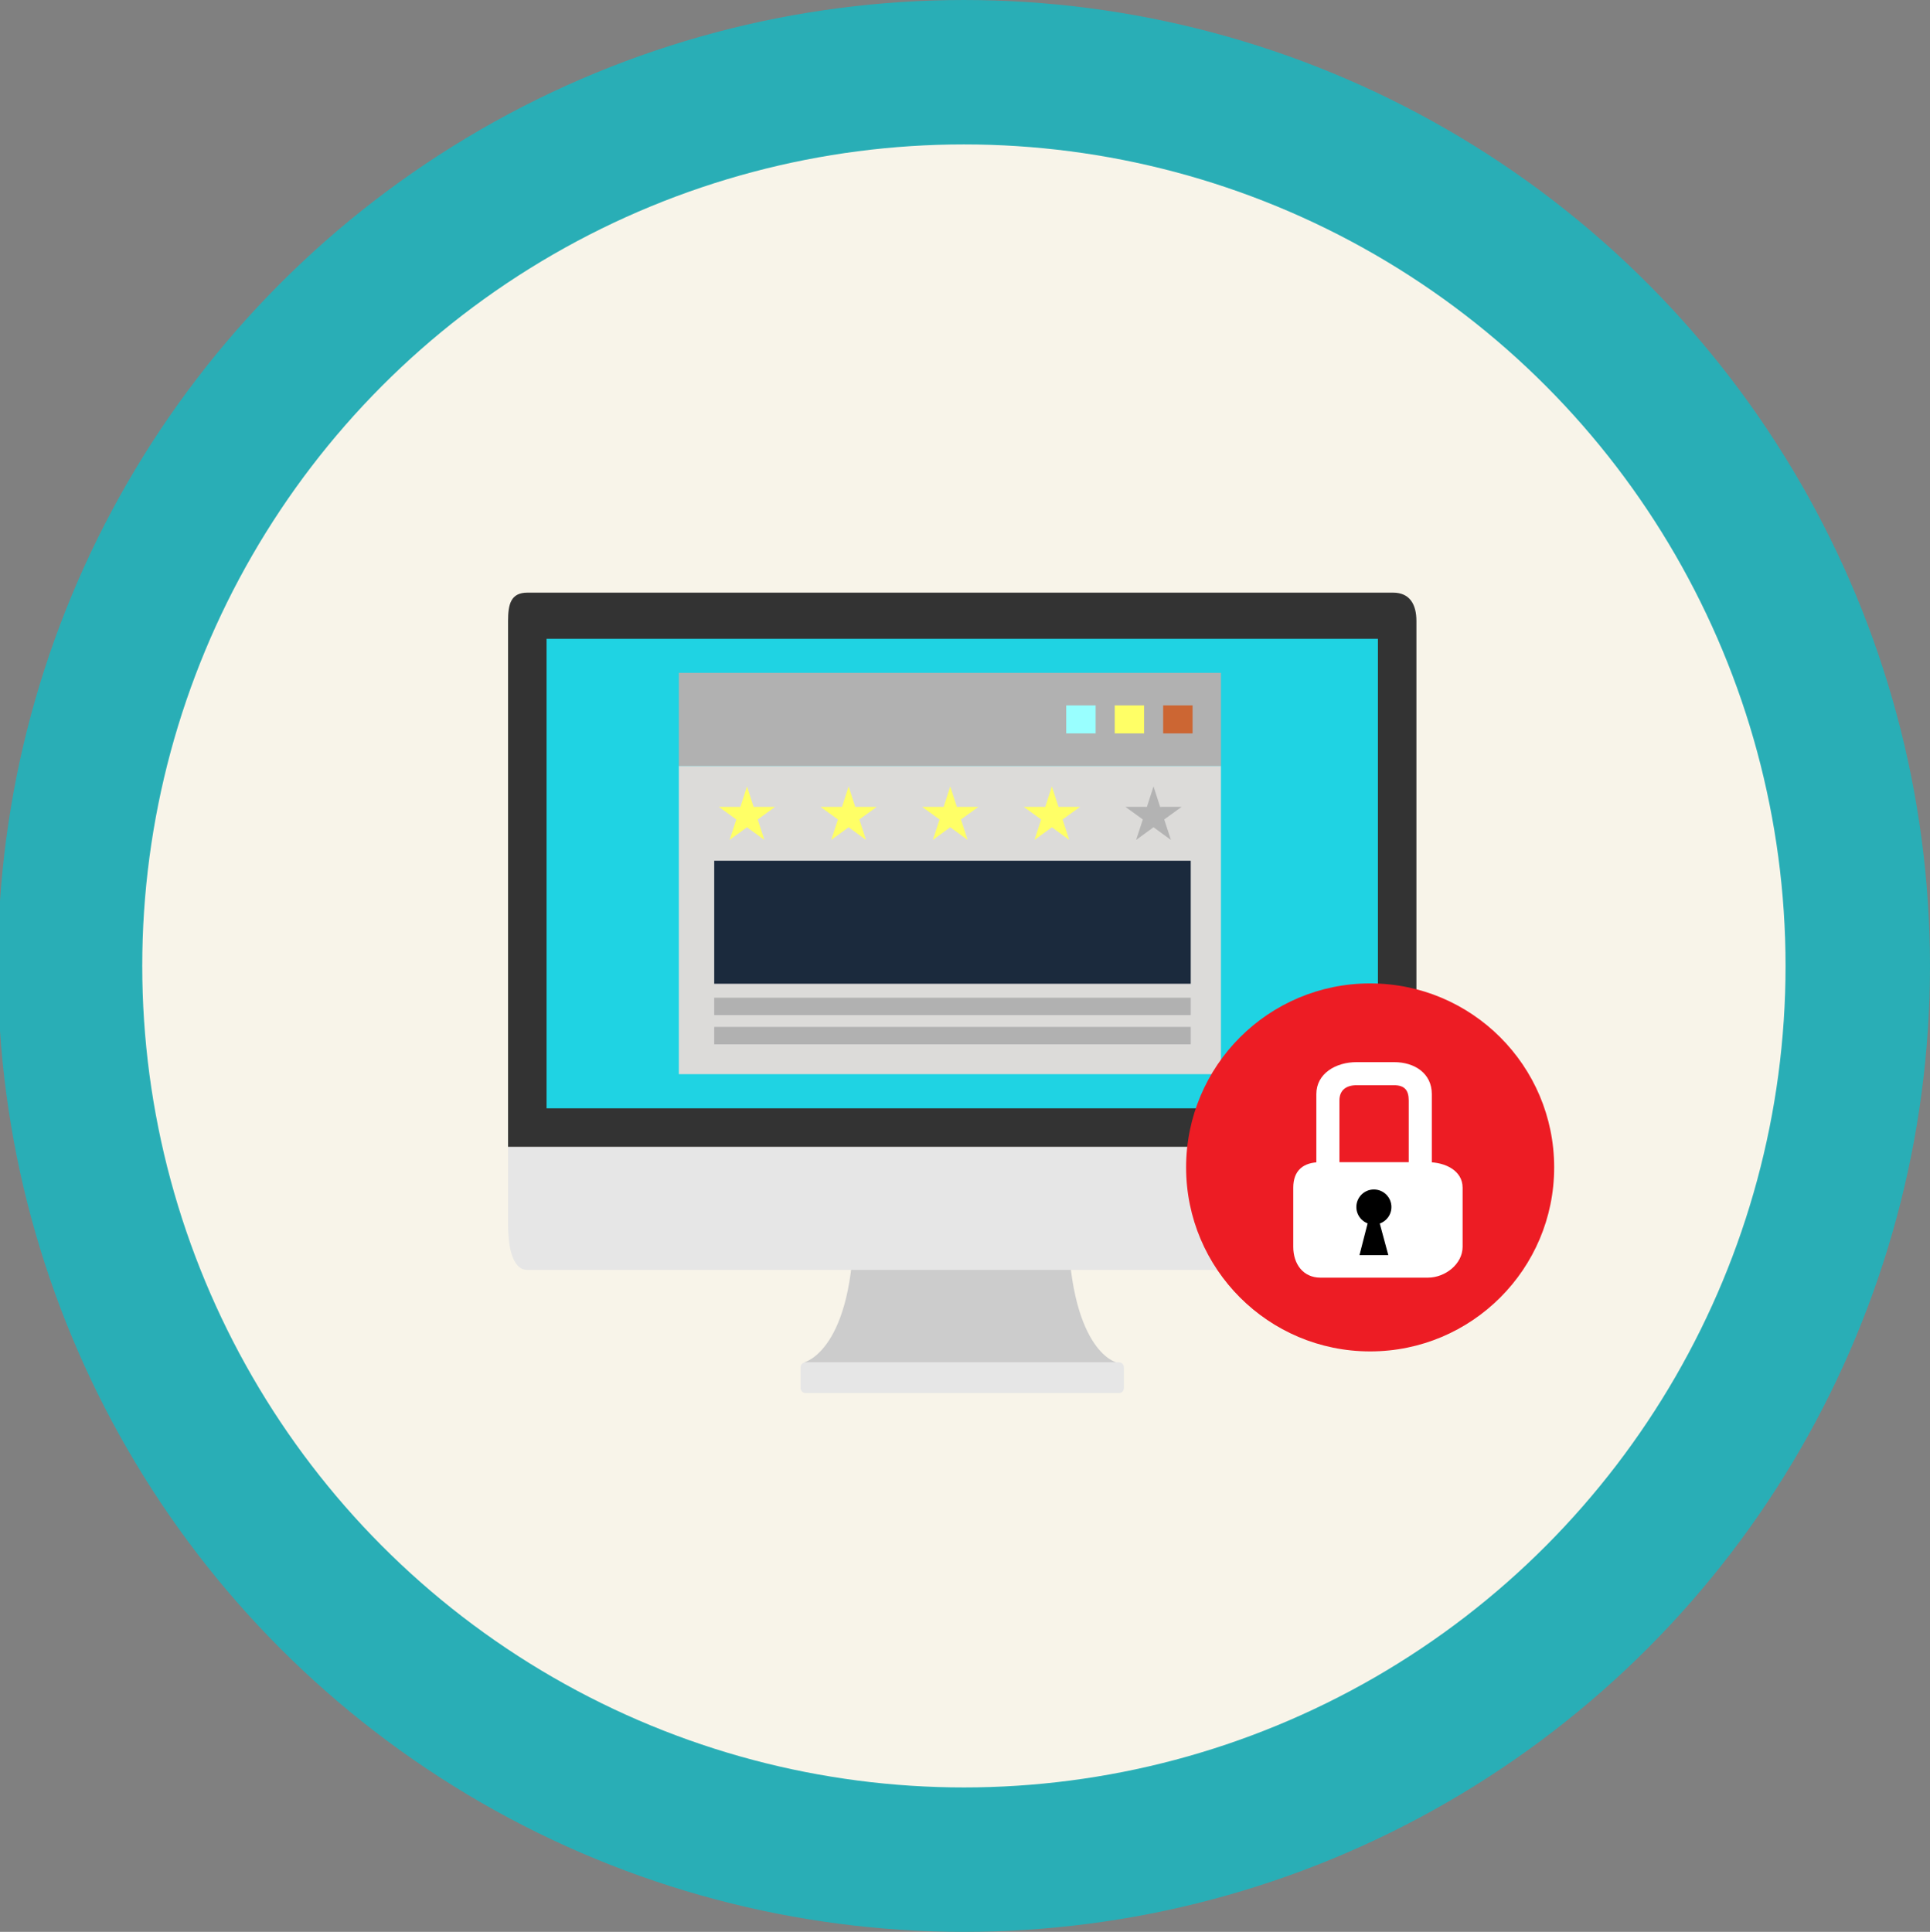<?xml version="1.0" encoding="utf-8"?>
<!-- Generator: Adobe Illustrator 16.0.0, SVG Export Plug-In . SVG Version: 6.00 Build 0)  -->
<!DOCTYPE svg PUBLIC "-//W3C//DTD SVG 1.1//EN" "http://www.w3.org/Graphics/SVG/1.1/DTD/svg11.dtd">
<svg version="1.1" id="objects" xmlns="http://www.w3.org/2000/svg" xmlns:xlink="http://www.w3.org/1999/xlink" x="0px" y="0px"
	 width="250.717px" height="251px" viewBox="0 0 250.717 251" enable-background="new 0 0 250.717 251" xml:space="preserve">
<rect x="0" y="0" width="250.717" height="251" fill="#808080" stroke="none"/>
<circle fill="#29AEB6" cx="125.216" cy="125.5" r="125.499"/>
<circle fill="#F8F4E9" cx="125.216" cy="125.5" r="106.737"/>
<g>
	<g>
		<g>
			<path fill="#CCCCCC" d="M145.005,177h-40.533c0,0,6.456-1.494,6.456-18.41c0-5.559,27.786-7.058,27.786-0.601
				C138.714,175.558,145.005,177,145.005,177z"/>
			<path fill="#E6E6E6" d="M146,180.346c0,0.361-0.293,0.654-0.653,0.654h-40.693c-0.36,0-0.653-0.293-0.653-0.654v-2.691
				c0-0.361,0.293-0.654,0.653-0.654h40.693c0.36,0,0.653,0.293,0.653,0.654V180.346z"/>
		</g>
		<path fill="#E6E6E6" d="M184,159.14c0,2.167-0.871,5.86-3.037,5.86H68.514c-2.168,0-2.514-3.693-2.514-5.86V149h118V159.14z"/>
		<path fill="#333333" d="M184,80.686c0-2.166-0.871-3.686-3.037-3.686H68.514C66.346,77,66,78.52,66,80.686V149h118V80.686z"/>
		<rect x="71" y="83" fill="#1FD3E3" width="108" height="61"/>
	</g>
</g>
<polygon fill-rule="evenodd" clip-rule="evenodd" fill="#DCDBD9" points="88.183,99.51 158.607,99.51 158.607,139.562 
	88.183,139.562 88.183,99.51 "/>
<polygon fill-rule="evenodd" clip-rule="evenodd" fill="#B1B1B1" points="88.183,87.421 158.607,87.421 158.607,99.51 88.183,99.51 
	88.183,87.421 "/>
<polygon fill-rule="evenodd" clip-rule="evenodd" fill="#99FFFF" points="138.508,91.646 142.33,91.646 142.33,95.288 
	138.508,95.288 138.508,91.646 "/>
<polygon fill-rule="evenodd" clip-rule="evenodd" fill="#FFFF66" points="144.805,91.646 148.625,91.646 148.625,95.288 
	144.805,95.288 144.805,91.646 "/>
<polygon fill-rule="evenodd" clip-rule="evenodd" fill="#CC6633" points="151.1,91.646 154.92,91.646 154.92,95.288 151.1,95.288 
	151.1,91.646 "/>
<polygon fill-rule="evenodd" clip-rule="evenodd" fill="#B1B1B1" points="92.781,133.424 154.682,133.424 154.682,135.683 
	92.781,135.683 92.781,133.424 "/>
<polygon fill-rule="evenodd" clip-rule="evenodd" fill="#B1B1B1" points="92.781,129.63 154.682,129.63 154.682,131.889 
	92.781,131.889 92.781,129.63 "/>
<polygon fill-rule="evenodd" clip-rule="evenodd" fill="#1B2A3D" points="92.781,111.834 154.682,111.834 154.682,127.816 
	92.781,127.816 92.781,111.834 "/>
<polygon fill-rule="evenodd" clip-rule="evenodd" fill="#FFFF66" points="97.036,102.176 97.897,104.837 100.692,104.83 
	98.428,106.47 99.297,109.129 97.036,107.482 94.776,109.129 95.648,106.47 93.38,104.83 96.179,104.837 97.036,102.176 "/>
<polygon fill-rule="evenodd" clip-rule="evenodd" fill="#FFFF66" points="110.241,102.176 111.099,104.837 113.896,104.83 
	111.631,106.47 112.5,109.129 110.241,107.482 107.98,109.129 108.85,106.47 106.584,104.83 109.38,104.837 110.241,102.176 "/>
<polygon fill-rule="evenodd" clip-rule="evenodd" fill="#FFFF66" points="123.442,102.176 124.302,104.837 127.101,104.83 
	124.833,106.47 125.701,109.129 123.442,107.482 121.182,109.129 122.053,106.47 119.785,104.83 122.583,104.837 123.442,102.176 
	"/>
<polygon fill-rule="evenodd" clip-rule="evenodd" fill="#FFFF66" points="136.645,102.176 137.507,104.837 140.302,104.83 
	138.037,106.47 138.905,109.129 136.645,107.482 134.385,109.129 135.254,106.47 132.988,104.83 135.786,104.837 136.645,102.176 
	"/>
<polygon fill-rule="evenodd" clip-rule="evenodd" fill="#B3B3B3" points="149.848,102.176 150.708,104.837 153.505,104.83 
	151.238,106.47 152.108,109.129 149.848,107.482 147.59,109.129 148.458,106.47 146.192,104.83 148.989,104.837 149.848,102.176 "/>
<g>
	<circle fill="#ED1C24" cx="177.988" cy="151.677" r="23.906"/>
	<g>
		<path fill="#FFFFFF" d="M190,161.995c0,2.234-2.266,4.005-4.496,4.005h-13.986c-2.23,0-3.518-1.771-3.518-4.005v-7.68
			c0-2.229,1.287-3.315,3.518-3.315h13.986c2.23,0,4.496,1.086,4.496,3.315V161.995z"/>
		<g>
			<path fill="#FFFFFF" d="M186,153h-3v-10.027c0-1.341-0.562-1.973-1.906-1.973h-4.865c-1.342,0-2.229,0.633-2.229,1.973V153h-3
				v-10.851c0-2.684,2.543-4.149,5.229-4.149h4.865c2.684,0,4.906,1.466,4.906,4.149V153z"/>
		</g>
	</g>
	<circle cx="178.474" cy="156.823" r="2.278"/>
	<polyline points="177.996,157.64 176.6,163.081 180.35,163.081 178.879,157.64 	"/>
</g>
</svg>
